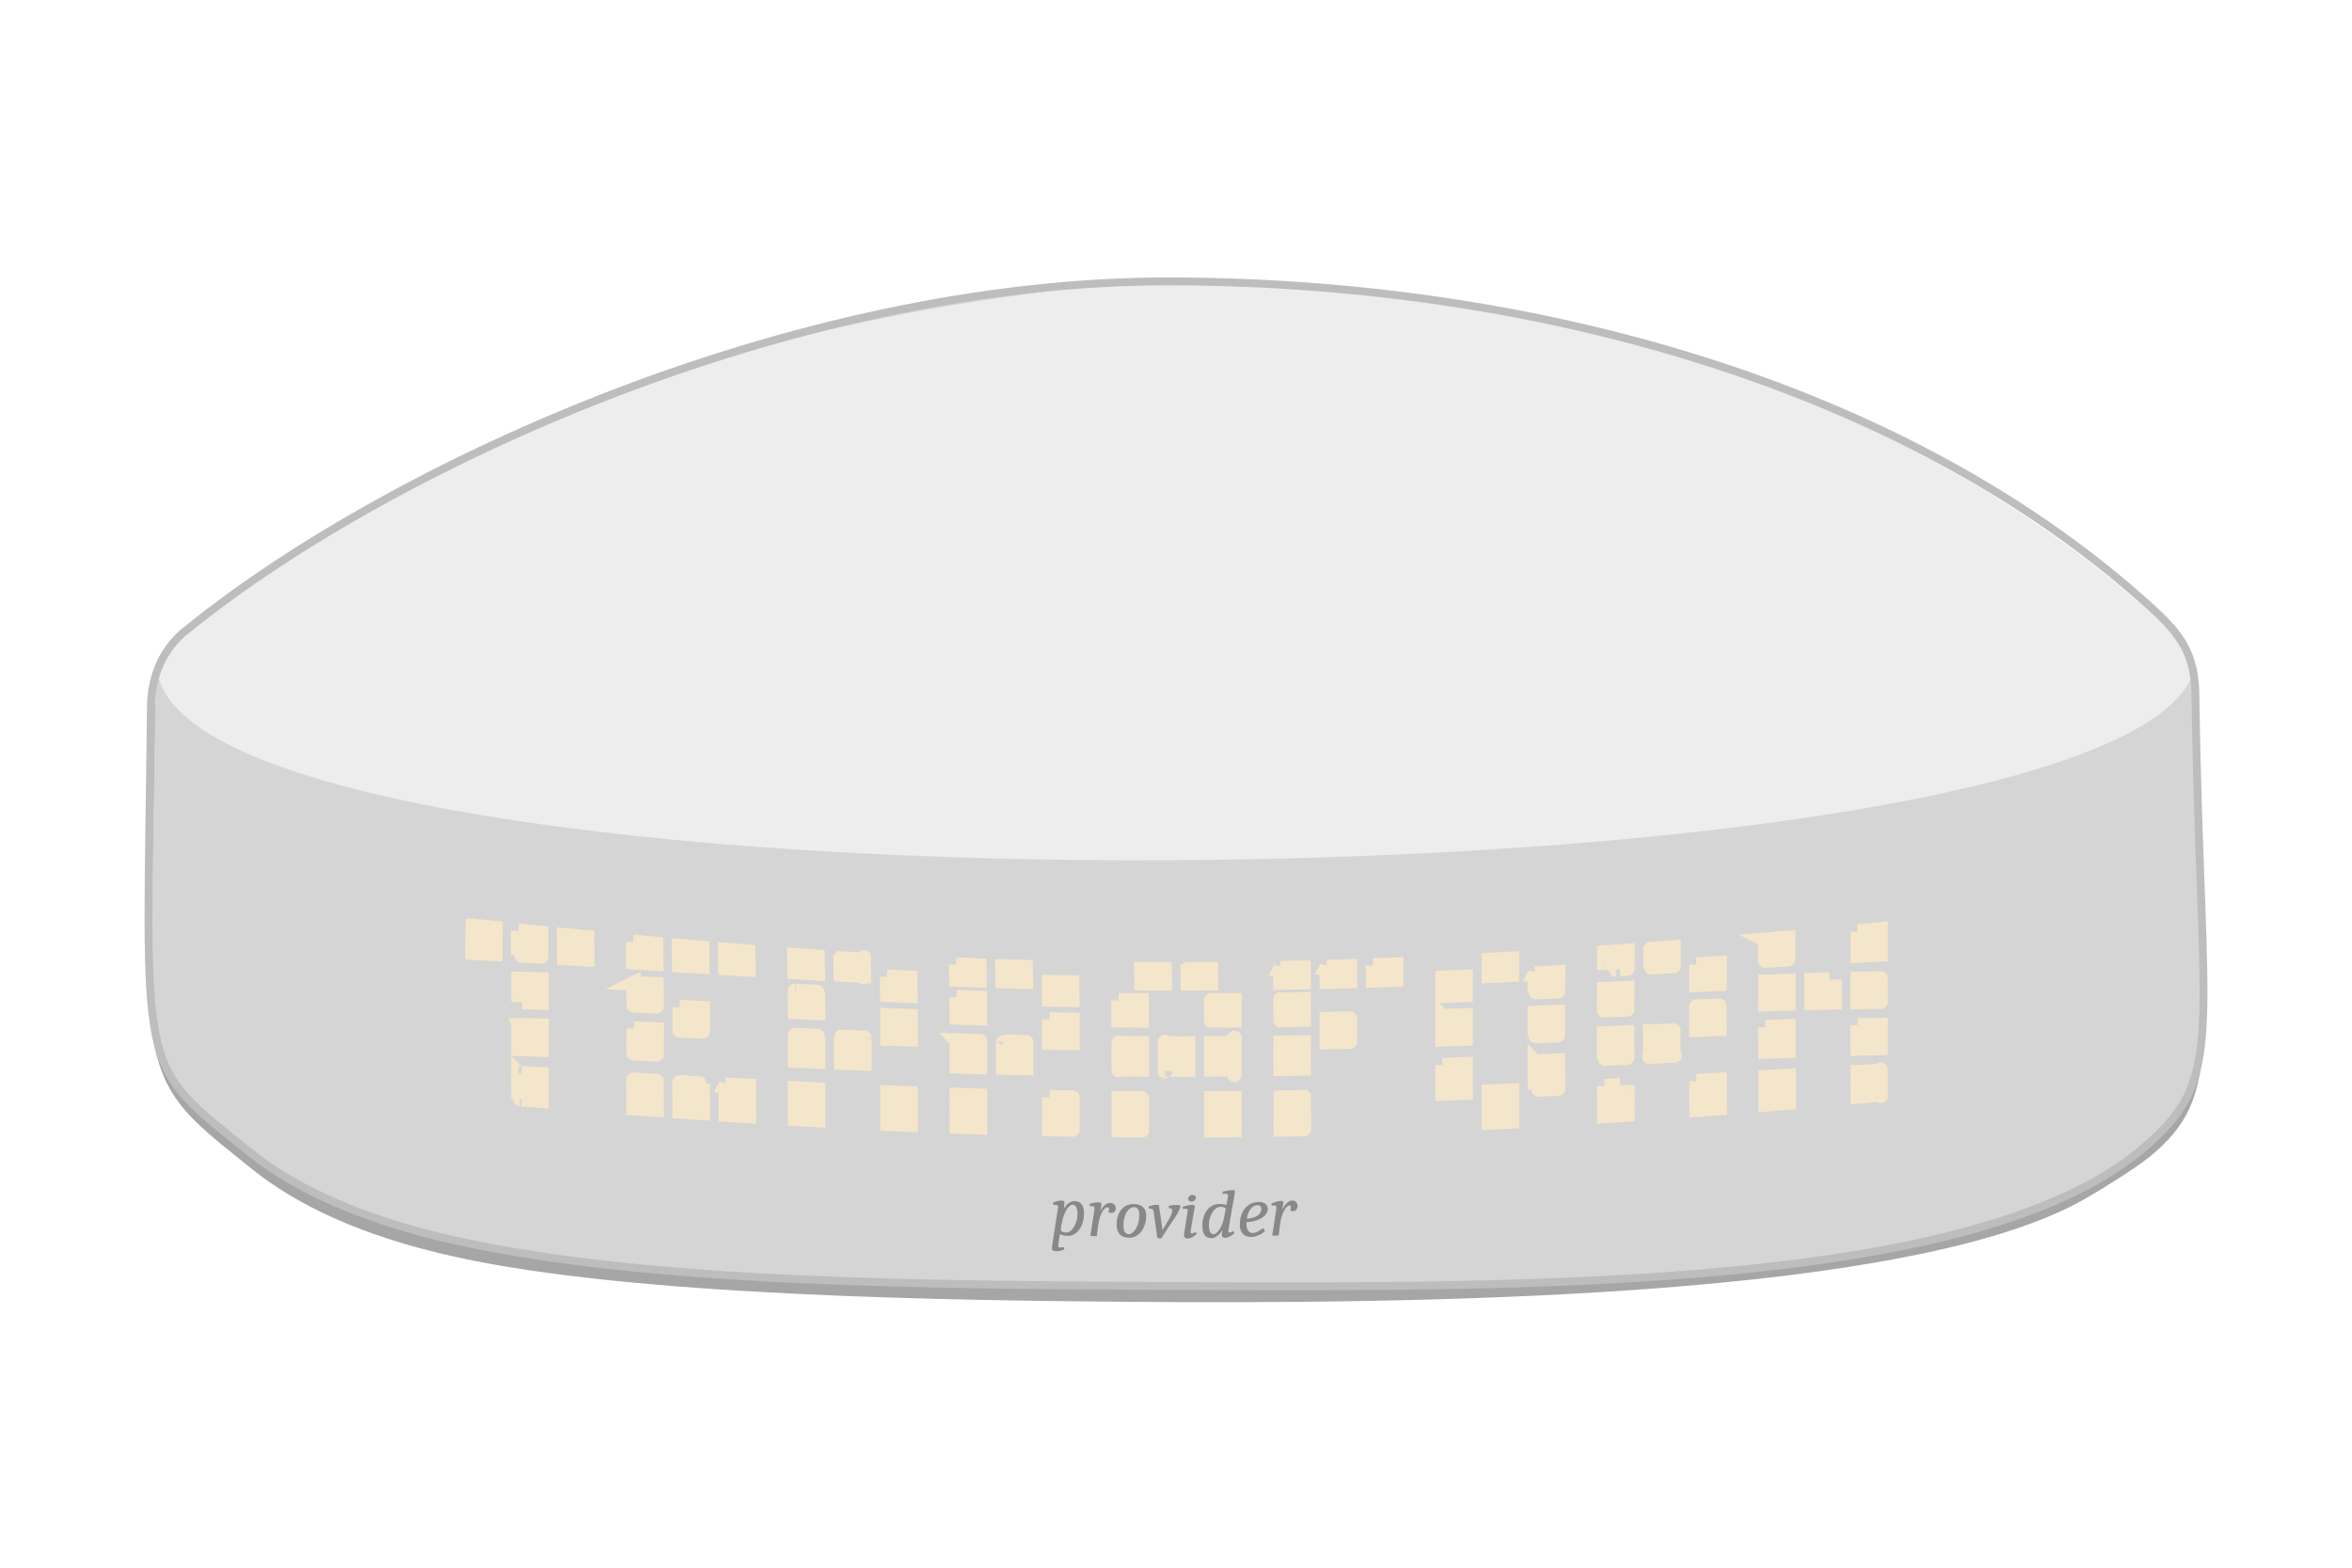 <?xml version="1.0" encoding="UTF-8" standalone="no"?>
<svg
   viewBox="0 0 150 100"
   version="1.1"
   id="svg312"
   sodipodi:docname="logo.svg"
   width="150"
   height="100"
   inkscape:version="1.2.2 (b0a8486541, 2022-12-01)"
   xml:space="preserve"
   xmlns:inkscape="http://www.inkscape.org/namespaces/inkscape"
   xmlns:sodipodi="http://sodipodi.sourceforge.net/DTD/sodipodi-0.dtd"
   xmlns="http://www.w3.org/2000/svg"
   xmlns:svg="http://www.w3.org/2000/svg"><defs
     id="defs316"><inkscape:path-effect
       effect="envelope"
       id="path-effect7830"
       is_visible="true"
       lpeversion="1"
       yy="true"
       xx="true"
       bendpath1="m 68.128,101.096 c 4.502,0.598 9.679,0.491 13.743,0"
       bendpath2="m 81.872,101.096 v 3.744"
       bendpath3="m 68.128,104.84 c 5.019,0.258 8.519,0.34 13.743,0"
       bendpath4="m 68.128,101.096 v 3.744"
       bendpath1-nodetypes="cc"
       bendpath3-nodetypes="cc" /><inkscape:path-effect
       effect="envelope"
       id="path-effect6990"
       is_visible="true"
       lpeversion="1"
       yy="true"
       xx="true"
       bendpath1="m -118.395,107.615 c 46.623,12.247 201.731,10.475 244.004,1.25"
       bendpath2="m 125.609,110.014 v 28"
       bendpath3="m -118.395,138.014 c 38.15,8.364 205.384,8.413 244.004,0"
       bendpath4="m -118.395,110.014 v 28"
       bendpath1-nodetypes="cc"
       bendpath3-nodetypes="cc" /><inkscape:path-effect
       effect="fillet_chamfer"
       id="path-effect1861"
       is_visible="true"
       lpeversion="1"
       nodesatellites_param="F,0,0,1,0,20,0,1 @ F,0,0,1,0,20,0,1 @ F,0,0,1,0,20,0,1 @ F,0,0,1,0,20,0,1 @ F,0,0,1,0,20,0,1 @ F,0,0,1,0,20,0,1"
       unit="px"
       method="auto"
       mode="F"
       radius="20"
       chamfer_steps="1"
       flexible="false"
       use_knot_distance="true"
       apply_no_radius="true"
       apply_with_radius="true"
       only_selected="false"
       hide_knots="false" /><filter
       inkscape:collect="always"
       style="color-interpolation-filters:sRGB"
       id="filter1806"
       x="-0.015"
       y="-0.105"
       width="1.029"
       height="1.205"><feGaussianBlur
         inkscape:collect="always"
         stdDeviation="0.967"
         id="feGaussianBlur1808" /></filter></defs><sodipodi:namedview
     id="namedview314"
     pagecolor="#c9c9c9"
     bordercolor="#666666"
     borderopacity="1.0"
     inkscape:showpageshadow="2"
     inkscape:pageopacity="0"
     inkscape:pagecheckerboard="0"
     inkscape:deskcolor="#bfbfbf"
     showgrid="false"
     inkscape:zoom="4.8714355"
     inkscape:cx="63.738912"
     inkscape:cy="52.345966"
     inkscape:window-width="1916"
     inkscape:window-height="1035"
     inkscape:window-x="0"
     inkscape:window-y="18"
     inkscape:window-maximized="1"
     inkscape:current-layer="svg312" /><path
     style="fill:none;fill-opacity:1;stroke:#a6a6a6;stroke-width:1.255;stroke-linecap:butt;stroke-linejoin:miter;stroke-dasharray:none;stroke-opacity:1"
     d="m 10.044,45.49 c -0.258,23.979 -0.747,22.807 6.355,28.542 2.752,2.222 6.774,4.214 12.843,5.544 11.028,2.417 30.103,2.783 45.673,2.855 21.434,0.099 47.784,-0.822 57.728,-6.494 1.375,-0.784 3.383,-2.077 4.059,-2.635 4.524,-3.732 3.132,-6.505 2.793,-28.445 -24.75,1.822 -103.816,-2.203 -129.451,0.633 z"
     id="path24454-36"
     sodipodi:nodetypes="cssssscc" /><path
     style="fill:#d5d5d5;fill-opacity:1;stroke:none;stroke-width:1px;stroke-linecap:butt;stroke-linejoin:miter;stroke-opacity:1"
     d="m 9.904,42.524 c -0.239,27.143 -1.44,24.396 5.102,30.172 6.572,5.803 17.345,7.763 29.911,8.608 9.448,0.635 20.002,0.783 30.032,0.671 18.399,-0.205 49.348,1.388 61.471,-8.793 5.711,-4.796 3.619,-6.621 3.388,-31.388 C 125.127,26.488 100.75,18.348 74.84,18.256 48.931,18.164 26.132,28.917 9.904,42.524 Z"
     id="path24454-3"
     sodipodi:nodetypes="cssssczc" /><path
     style="fill:#ededed;fill-opacity:1;stroke:none;stroke-width:1px;stroke-linecap:butt;stroke-linejoin:miter;stroke-opacity:1"
     d="M 10.002,42.26 C 9.659,59.108 131.209,58.629 139.606,43.532 140.189,42.357 139.692,41.777 139.275,41.059 113.334,15.957 74.683,17.934 74.683,17.934 c 0,0 -40.014,0.975 -64.681,24.326 z"
     id="path24456"
     sodipodi:nodetypes="ccccc" /><path
     style="fill:none;fill-opacity:1;stroke:#bdbdbd;stroke-width:0.5;stroke-linecap:butt;stroke-linejoin:miter;stroke-dasharray:none;stroke-opacity:1"
     d="m 9.624,45.089 c -0.258,23.979 -1.038,22.527 6.48,28.542 2.762,2.21 7.112,4.222 13.136,5.544 12.363,2.713 30.103,2.783 45.673,2.855 22.878,0.106 51.033,0.21 61.667,-8.7 5.478,-4.59 3.774,-6.933 3.435,-28.873 0.005,-2.705 -0.945,-3.977 -2.721,-5.606 C 122.409,25.239 99.195,18.034 74.805,17.948 50.259,17.861 24.14,30.086 11.612,40.425 10.433,41.486 9.646,43.044 9.624,45.089 Z"
     id="path24454"
     sodipodi:nodetypes="cssssccscc" /><g
     aria-label="TERRAFORM"
     id="text299"
     style="font-size:40px;line-height:1.25;font-family:'Small Dot Digital-7';-inkscape-font-specification:'Small Dot Digital-7';fill:#f4e6ca;fill-opacity:1;stroke:#f4e6ca;stroke-width:2.513;stroke-dasharray:none;stroke-opacity:1;filter:url(#filter1806)"
     transform="matrix(0.368,0,0,0.368,73.67,19.055)"
     class="UnoptimicedTransforms"
     inkscape:path-effect="#path-effect6990"><path
       d="m -118.276,108.694 c 1.322,0.147 2.621,0.291 3.947,0.434 -0.026,1.511 -0.03,3.005 -0.026,4.436 -1.316,-0.071 -2.646,-0.139 -3.958,-0.202 6.3e-4,-1.494 0.009,-3.065 0.037,-4.668 z m 7.91,25.544 c -0.007,-3.8e-4 0.596,0.033 0.589,0.033 0.168,0.009 3.231,0.181 3.4,0.19 -0.004,1.465 -4.2e-4,2.998 0.023,4.557 -1.135,-0.097 -2.261,-0.194 -3.395,-0.294 0.025,0.002 -0.613,-0.054 -0.588,-0.052 -0.028,-1.514 -0.033,-3.005 -0.029,-4.434 z m 0.055,-8.3 c 0.001,2e-5 0.588,0.01 0.589,0.01 1.131,0.019 2.267,0.042 3.398,0.068 -0.005,1.396 -0.014,2.692 -0.025,4.135 -1.131,-0.04 -2.269,-0.077 -3.399,-0.112 0,0 -0.589,-0.018 -0.589,-0.018 0.012,-1.421 0.022,-2.693 0.027,-4.082 z m -0.034,-8.05 c 0.001,3e-5 0.588,0.017 0.589,0.017 1.13,0.033 2.267,0.069 3.397,0.107 0.015,1.353 0.026,2.621 0.033,3.979 -1.131,-0.025 -2.267,-0.047 -3.397,-0.064 0.001,2e-5 -0.59,-0.009 -0.589,-0.009 -0.007,-1.372 -0.018,-2.643 -0.033,-4.029 z m 7.913,-7.543 c 0.288,0.028 3.579,0.343 3.867,0.371 9.77e-4,1e-4 0.111,0.011 0.112,0.011 -0.003,1.247 0.008,2.524 0.021,3.774 -9.9e-5,0 -0.112,-0.007 -0.112,-0.007 -0.094,-0.006 -3.779,-0.232 -3.873,-0.237 -0.013,-1.288 -0.021,-2.61 -0.015,-3.912 z m -7.94,-0.797 c 3e-5,1e-5 0.585,0.061 0.585,0.061 1.129,0.117 2.249,0.231 3.381,0.344 -0.011,1.363 -0.006,2.735 0.005,4.064 0.14,0.008 -3.533,-0.207 -3.394,-0.199 0.001,6e-5 -0.589,-0.034 -0.588,-0.034 -0.008,-1.377 -0.009,-2.806 0.01,-4.237 z"
       id="path405"
       style="fill:#f4e6ca;fill-opacity:1;stroke:#f4e6ca;stroke-width:2.513;stroke-dasharray:none;stroke-opacity:1"
       inkscape:original-d="m -118.39494,110.01389 h 4 v 4 h -4 z m 8,24 h 4 v 4 h -4 z m 0,-8 h 4 v 4 h -4 z m 0,-8 h 4 v 4 h -4 z m 8,-8 h 3.999997 v 4 h -3.999997 z m -8,0 h 4 v 4 h -4 z" /><path
       d="m -90.488,111.481 c 1.33,0.123 2.656,0.245 3.987,0.365 0.004,1.104 0.018,2.267 0.034,3.421 -0.575,-0.037 -3.416,-0.22 -3.991,-0.257 -0.015,-1.184 -0.028,-2.381 -0.03,-3.529 z m 16.069,24.796 c 0.005,2.6e-4 3.997,0.212 4.002,0.212 -0.001,1.65 0.001,3.398 0.015,5.19 -1.335,-0.084 -2.666,-0.17 -4.001,-0.257 -0.015,-1.776 -0.018,-3.509 -0.016,-5.146 z m -7.999,-0.441 c -0.053,-0.003 4.052,0.226 3.999,0.223 -0.002,1.623 0.001,3.34 0.017,5.098 -1.334,-0.091 -2.665,-0.183 -3.998,-0.277 -0.017,-1.738 -0.02,-3.437 -0.018,-5.044 z m -7.993,-0.458 c -0.286,-0.017 4.282,0.247 3.996,0.231 -0.003,1.59 3.65e-4,3.268 0.018,4.984 -1.333,-0.098 -2.662,-0.196 -3.995,-0.297 -0.019,-1.692 -0.022,-3.347 -0.019,-4.917 z m 0.04,-8.858 c 0.132,0.005 3.86,0.15 3.992,0.155 -0.003,1.424 -0.009,2.785 -0.017,4.308 0.318,0.015 -4.312,-0.196 -3.994,-0.182 0.009,-1.511 0.016,-2.862 0.019,-4.282 z m 7.979,-3.713 c 0.242,0.01 3.753,0.155 3.995,0.165 0.007,1.307 0.009,2.617 0.007,4.027 0.453,0.019 -4.448,-0.182 -3.995,-0.163 0.002,-1.407 4.87e-4,-2.716 -0.006,-4.029 z m -8.018,-4.141 c 0.172,0.008 3.82,0.18 3.992,0.188 0.015,1.245 0.026,2.472 0.033,3.791 0.156,0.006 -4.148,-0.162 -3.991,-0.156 -0.007,-1.325 -0.018,-2.56 -0.033,-3.823 z m 15.887,-5.793 c 1.333,0.108 2.663,0.214 3.997,0.318 0.011,0.954 0.029,2.02 0.045,3.069 -0.021,-0.001 -3.978,-0.239 -3.999,-0.24 -0.016,-1.075 -0.033,-2.157 -0.043,-3.146 z m -7.988,-0.673 c 1.332,0.116 2.66,0.23 3.993,0.342 0.008,1.026 0.024,2.13 0.041,3.23 -0.092,-0.006 -3.904,-0.246 -3.996,-0.251 -0.016,-1.126 -0.031,-2.258 -0.038,-3.321 z"
       id="path407"
       style="fill:#f4e6ca;fill-opacity:1;stroke:#f4e6ca;stroke-width:2.513;stroke-dasharray:none;stroke-opacity:1"
       inkscape:original-d="m -90.394913,110.01389 h 4 v 4 h -4 z m 16,24 h 4 v 4 h -4 z m -8,0 h 4 v 4 h -4 z m -8,0 h 4 v 4 h -4 z m 0,-8 h 4 v 4 h -4 z m 8,-4 h 4 v 4 h -4 z m -8,-4 h 4 v 4 h -4 z m 16,-8 h 4 v 4 h -4 z m -8,0 h 4 v 4 h -4 z" /><path
       d="m -62.527,113.789 c 1.334,0.096 2.667,0.19 4.002,0.281 0.012,0.766 0.035,2.102 0.047,2.869 -1.335,-0.071 -2.668,-0.145 -4.002,-0.219 -0.042,-2.632 -0.005,-0.298 -0.047,-2.931 z m 16.132,23.823 c 1.336,0.053 2.671,0.104 4.006,0.153 3.56e-4,1.715 0.003,3.537 0.012,5.413 -1.336,-0.057 -2.671,-0.115 -4.006,-0.176 -0.01,-1.867 -0.013,-3.682 -0.013,-5.39 z m -16.018,-0.715 c 1.335,0.066 2.668,0.13 4.003,0.193 -5.35e-4,1.683 0.002,3.469 0.014,5.304 -1.335,-0.074 -2.669,-0.15 -4.003,-0.227 -0.012,-1.822 -0.015,-3.596 -0.014,-5.269 z m 8.02,-8.941 c -0.051,-0.002 4.054,0.147 4.003,0.145 -1.2e-5,-0.074 -0.005,4.373 -0.005,4.448 -0.038,-0.001 -3.966,-0.153 -4.004,-0.154 1.41e-4,-0.072 0.006,-4.51 0.006,-4.438 z m -8.002,-0.307 c -0.1,-0.004 4.101,0.16 4.001,0.156 -2.18e-4,1.436 -0.003,2.851 -0.007,4.427 -0.063,-0.003 -3.938,-0.165 -4.002,-0.168 0.004,-1.571 0.007,-2.98 0.008,-4.415 z m 16,-3.416 c 1.335,0.045 2.669,0.089 4.005,0.132 0.006,1.269 0.008,2.581 0.009,4.003 -1.335,-0.042 -2.669,-0.085 -4.005,-0.129 -4.38e-4,-1.421 -0.003,-2.733 -0.009,-4.005 z m -16.038,-4.237 c -0.082,-0.004 4.083,0.183 4.001,0.179 0.013,1.151 0.023,2.336 0.029,3.617 -0.092,-0.004 -3.908,-0.155 -4,-0.159 -0.006,-1.285 -0.016,-2.475 -0.03,-3.637 z m 15.97,-2.46 c 1.336,0.06 2.671,0.119 4.007,0.175 0.015,0.969 0.029,1.988 0.04,3.105 -1.336,-0.047 -2.67,-0.096 -4.006,-0.147 -0.012,-1.124 -0.026,-2.151 -0.041,-3.133 z m -8.058,-3.198 c 1.335,0.086 2.669,0.17 4.005,0.252 0.168,9.675 -0.121,-6.915 0.047,2.759 -1.335,-0.065 -2.67,-0.131 -4.005,-0.199 -0.012,-0.752 -0.035,-2.06 -0.048,-2.812 z"
       id="path409"
       style="fill:#f4e6ca;fill-opacity:1;stroke:#f4e6ca;stroke-width:2.513;stroke-dasharray:none;stroke-opacity:1"
       inkscape:original-d="m -62.394882,110.01389 h 4 v 4 h -4 z m 16,24 h 4 v 4 h -4 z m -16,0 h 4 v 4 h -4 z m 8,-8 h 4 v 4 h -4 z m -8,0 h 4 v 4 h -4 z m 16,-4 h 4 v 4 h -4 z m -16,-4 h 4 v 4 h -4 z m 16,-4 h 4 v 4 h -4 z m -8,-4 h 4 v 4 h -4 z" /><path
       d="m -34.485,115.426 c 1.337,0.058 2.673,0.113 4.011,0.164 0.015,0.782 0.03,1.624 0.044,2.563 -1.337,-0.042 -2.673,-0.087 -4.01,-0.134 -0.014,-0.949 -0.03,-1.798 -0.045,-2.594 z m 16.146,22.999 c 1.337,0.024 2.673,0.045 4.01,0.065 -3.64e-4,-0.484 0.009,5.996 0.009,5.512 -1.337,-0.022 -2.673,-0.046 -4.009,-0.073 -0.006,-1.912 -0.008,-3.761 -0.009,-5.504 z m -16.035,-0.39 c 1.336,0.041 2.672,0.08 4.008,0.117 8.14e-4,1.731 0.004,3.571 0.011,5.468 -1.336,-0.042 -2.672,-0.086 -4.008,-0.133 -0.008,-1.891 -0.011,-3.726 -0.011,-5.452 z m 8.017,-9.247 c 1.336,0.028 2.672,0.055 4.008,0.079 -7e-5,-0.083 7.25e-4,4.406 7.95e-4,4.49 -1.336,-0.026 -2.672,-0.053 -4.008,-0.083 2.9e-5,-0.082 -1.63e-4,-4.568 -1.92e-4,-4.486 z m -8.014,-0.191 c 1.336,0.035 2.671,0.069 4.007,0.101 -5.9e-5,-0.081 -5.16e-4,4.4 -4.58e-4,4.482 -1.336,-0.033 -2.671,-0.069 -4.007,-0.106 5.9e-5,-0.08 0.001,-4.557 0.001,-4.477 z m 16.022,-3.652 c 1.336,0.021 2.672,0.04 4.009,0.058 0.004,1.252 0.006,2.569 0.008,3.989 -1.336,-0.017 -2.672,-0.036 -4.008,-0.057 -0.001,-1.421 -0.004,-2.737 -0.008,-3.99 z m -16.054,-3.869 c 1.336,0.04 2.672,0.078 4.008,0.113 0.01,1.097 0.017,2.256 0.022,3.513 -1.336,-0.033 -2.671,-0.067 -4.007,-0.103 -0.005,-1.26 -0.013,-2.421 -0.023,-3.524 z m 16.006,-2.611 c 1.337,0.027 2.674,0.051 4.012,0.073 0.011,0.912 0.02,1.901 0.028,2.981 -1.337,-0.019 -2.673,-0.04 -4.01,-0.063 -0.008,-1.083 -0.018,-2.074 -0.03,-2.991 z m -8.066,-2.729 c 1.338,0.045 2.675,0.088 4.012,0.127 0.015,0.76 0.029,1.591 0.041,2.513 -1.337,-0.032 -2.674,-0.067 -4.011,-0.104 -0.013,-0.93 -0.028,-1.766 -0.043,-2.536 z"
       id="path411"
       style="fill:#f4e6ca;fill-opacity:1;stroke:#f4e6ca;stroke-width:2.513;stroke-dasharray:none;stroke-opacity:1"
       inkscape:original-d="m -34.394852,110.01389 h 4 v 4 h -4 z m 16,24 h 4 v 4 h -4 z m -16,0 h 4 v 4 h -4 z m 8,-8 h 4 v 4 h -4 z m -8,0 h 4 v 4 h -4 z m 16,-4 h 4 v 4 h -4 z m -16,-4 h 4 v 4 h -4 z m 16,-4 h 4 v 4 h -4 z m -8,-4 h 4 v 4 h -4 z" /><path
       d="m -2.379,116.216 c 1.338,0.008 2.677,0.013 4.015,0.016 0.012,0.731 0.022,1.548 0.03,2.45 -1.338,-0.002 -2.675,-0.006 -4.013,-0.013 -0.009,-0.903 -0.02,-1.719 -0.032,-2.452 z m 12.109,22.388 c 1.337,-0.006 2.673,-0.015 4.01,-0.026 0.001,0.789 0.007,4.735 0.008,5.523 -1.337,0.012 -2.673,0.022 -4.01,0.029 -1.084e-4,-0.07 -0.008,-5.456 -0.008,-5.526 z m -16.039,-0.024 c 1.337,0.011 2.673,0.019 4.01,0.025 -4.087e-4,-0.423 0.008,5.949 0.008,5.526 -1.337,-0.007 -2.673,-0.016 -4.01,-0.028 -7.298e-4,-0.328 -0.008,-5.195 -0.008,-5.523 z m 16.029,-9.489 c 1.336,-0.006 2.672,-0.013 4.008,-0.023 -0.005,-4.597 0.01,9.096 0.005,4.499 -1.336,0.01 -2.672,0.018 -4.009,0.024 -0.003,-2.81 -0.002,-1.689 -0.005,-4.5 z m -8.017,0.012 c 0.001,0 1.71,0.001 1.711,0.001 2.93e-5,0 1.884,-0.001 1.884,-0.001 -5.13e-5,0 0.413,-5.6e-4 0.413,-5.6e-4 6.439e-4,0.61 0.003,3.89 0.004,4.5 -5.95e-5,0 -0.413,5.8e-4 -0.413,5.8e-4 2.76e-5,0 -1.885,0.001 -1.885,0.001 0.001,0 -1.713,-0.001 -1.712,-0.001 0.001,1.927 -0.005,-6.427 -0.004,-4.5 z m -8.018,-0.033 c 1.336,0.009 2.672,0.017 4.009,0.022 4.635e-4,0.454 0.003,4.046 0.003,4.499 -1.337,-0.006 -2.673,-0.013 -4.009,-0.023 5.453e-4,1.214 -0.003,-5.712 -0.003,-4.499 z m 16.021,-7.442 c 1.337,-0.006 2.673,-0.015 4.01,-0.026 4.74e-4,0.167 0.006,3.311 0.007,3.477 -1.336,0.01 -2.672,0.018 -4.009,0.023 3.388e-4,0.199 -0.009,-3.674 -0.008,-3.475 z m -16.042,-0.022 c 1.337,0.01 2.674,0.018 4.011,0.024 0.006,1.074 0.01,2.23 0.013,3.475 -1.337,-0.006 -2.673,-0.013 -4.009,-0.022 -0.003,-1.246 -0.008,-2.401 -0.014,-3.477 z m 11.987,-5.377 c 1.338,-0.003 2.677,-0.009 4.015,-0.018 0.011,0.732 0.019,1.551 0.025,2.453 -1.338,0.007 -2.675,0.013 -4.013,0.015 -0.007,-0.902 -0.016,-1.719 -0.028,-2.45 z"
       id="path413"
       style="fill:#f4e6ca;fill-opacity:1;stroke:#f4e6ca;stroke-width:2.513;stroke-dasharray:none;stroke-opacity:1"
       inkscape:original-d="m -2.3948212,110.01389 h 4 v 4 h -4 z m 12,24 h 4.0000002 v 4 H 9.6051788 Z m -16,0 h 4 v 4 h -4 z m 16,-8 h 4.0000002 v 4 H 9.6051788 Z m -8,0 h 4 v 4 h -4 z m -8,0 h 4 v 4 h -4 z m 16,-8 h 4.0000002 v 4 H 9.6051788 Z m -16,0 h 4 v 4 h -4 z m 12,-8 h 4 v 4 h -4 z" /><path
       d="m 21.711,116.051 c 1.338,-0.027 2.676,-0.056 4.015,-0.089 0.008,0.747 0.012,1.584 0.015,2.496 -1.337,0.027 -2.674,0.051 -4.012,0.073 -0.004,-0.908 -0.01,-1.739 -0.018,-2.481 z m 0.048,22.436 c 1.337,-0.019 2.673,-0.041 4.009,-0.065 -0.002,-1.052 0.01,6.556 0.008,5.504 -1.336,0.027 -2.673,0.051 -4.009,0.073 -7.01e-4,-0.583 -0.007,-4.93 -0.008,-5.512 z m -0.014,-9.499 c 1.336,-0.017 2.672,-0.036 4.008,-0.057 7.9e-5,0.07 0.006,4.423 0.006,4.493 -1.336,0.022 -2.672,0.042 -4.008,0.059 -3.2e-5,-0.022 -0.006,-4.473 -0.006,-4.495 z m 8.012,-4.117 c 1.336,-0.025 2.672,-0.052 4.007,-0.08 -2.4e-5,-0.133 0.003,4.126 0.003,3.993 -1.336,0.028 -2.671,0.054 -4.007,0.079 -2.06e-4,-0.181 -0.003,-3.811 -0.003,-3.992 z m -8.02,-3.358 c 1.337,-0.019 2.673,-0.04 4.01,-0.063 5.32e-4,0.517 0.002,2.974 0.003,3.49 -1.336,0.021 -2.672,0.041 -4.008,0.058 8.47e-4,0.9 -0.005,-4.385 -0.004,-3.485 z m 16.029,-5.923 c 1.338,-0.05 2.675,-0.103 4.013,-0.159 0.004,0.782 0.006,1.654 0.005,2.59 -1.337,0.046 -2.673,0.089 -4.01,0.13 -6.04e-4,-0.929 -0.003,-1.79 -0.008,-2.562 z m -8.027,0.265 c 1.338,-0.038 2.676,-0.08 4.014,-0.124 0.006,0.762 0.009,1.614 0.01,2.536 -1.337,0.036 -2.674,0.07 -4.011,0.102 -0.002,-0.917 -0.006,-1.761 -0.013,-2.515 z"
       id="path415"
       style="fill:#f4e6ca;fill-opacity:1;stroke:#f4e6ca;stroke-width:2.513;stroke-dasharray:none;stroke-opacity:1"
       inkscape:original-d="m 21.605209,110.01389 h 4 v 4 h -4 z m 0,24 h 4 v 4 h -4 z m 0,-8 h 4 v 4 h -4 z m 8,-4 h 4 v 4 h -4 z m -8,-4 h 4 v 4 h -4 z m 16,-8 h 4 v 4 h -4 z m -8,0 h 4 v 4 h -4 z" /><path
       d="m 57.821,114.636 c 1.336,-0.076 2.672,-0.155 4.008,-0.236 9.37e-4,0.856 -0.002,1.799 -0.006,2.786 -1.335,0.065 -2.67,0.128 -4.006,0.19 0.003,-0.975 0.006,-1.901 0.004,-2.739 z m 0.002,22.809 c 1.335,-0.056 2.669,-0.114 4.004,-0.173 0.005,1.684 0.01,3.49 0.011,5.326 -1.335,0.07 -2.669,0.138 -4.004,0.204 -0.001,-1.847 -0.006,-3.664 -0.011,-5.356 z m 7.99,-5.207 c 0.063,-0.003 3.938,-0.163 4.001,-0.166 0.006,1.748 0.012,3.077 0.018,4.826 0.044,-0.002 -4.047,0.193 -4.002,0.191 -0.005,-1.498 -0.012,-3.353 -0.017,-4.851 z m -16.013,0.592 c 1.335,-0.044 2.67,-0.089 4.005,-0.135 0.005,1.779 0.009,3.135 0.014,4.915 -1.335,0.053 -2.67,0.104 -4.005,0.152 -0.004,-1.557 -0.009,-3.375 -0.013,-4.932 z m 16.002,-9.023 c 0.09,-0.003 3.911,-0.151 4.001,-0.155 -0.002,1.285 -0.002,2.594 -1.78e-4,4.01 0.098,-0.004 -4.098,0.157 -4.001,0.153 -0.002,-1.418 -0.002,-2.726 -3.5e-5,-4.008 z M 49.789,124.367 c 1.335,-0.042 2.669,-0.085 4.004,-0.129 -0.001,1.274 -0.001,2.579 8.45e-4,4.002 -1.335,0.044 -2.669,0.086 -4.004,0.127 -0.002,-1.425 -0.002,-2.728 -0.001,-4 z m 16.039,-7.38 c 0.05,-0.003 3.954,-0.205 4.004,-0.208 -0.017,3.123 -7e-4,0.127 -0.017,3.25 0.081,-0.004 -4.083,0.176 -4.002,0.172 0.003,-0.75 0.012,-2.465 0.016,-3.215 z m -16.025,0.736 c 1.336,-0.054 2.672,-0.11 4.008,-0.168 -0.002,0.803 -0.007,2.321 -0.01,3.124 -1.335,0.049 -2.67,0.097 -4.006,0.142 0.006,-2.46 0.002,-0.639 0.007,-3.098 z"
       id="path417"
       style="fill:#f4e6ca;fill-opacity:1;stroke:#f4e6ca;stroke-width:2.513;stroke-dasharray:none;stroke-opacity:1"
       inkscape:original-d="m 57.60524,110.01389 h 4 v 4 h -4 z m 0,24 h 4 v 4 h -4 z m 8,-4 h 4 v 4 h -4 z m -16,0 h 4 v 4 h -4 z m 16,-8 h 4 v 4 h -4 z m -16,0 h 4 v 4 h -4 z m 16,-8 h 4 v 4 h -4 z m -16,0 h 4 v 4 h -4 z" /><path
       d="m 77.85,113.334 c 1.335,-0.096 2.667,-0.193 4.002,-0.291 -0.002,0.968 -0.008,2.012 -0.015,3.076 0.018,-0.001 -4.019,0.227 -4.001,0.225 0.007,-1.046 0.012,-2.067 0.014,-3.01 z m 15.976,22.291 c 0.207,-0.012 3.788,-0.216 3.995,-0.228 0.008,1.559 0.015,3.212 0.016,4.881 -1.333,0.101 -2.662,0.2 -3.995,0.298 -0.002,-1.696 -0.008,-3.373 -0.016,-4.952 z m -15.992,0.87 c -0.004,2e-4 4.004,-0.21 4,-0.21 0.007,1.627 0.013,3.364 0.014,5.124 -1.334,0.087 -2.666,0.173 -4,0.257 -0.001,-1.778 -0.007,-3.531 -0.014,-5.172 z m 7.962,-9.47 c -0.454,0.018 4.45,-0.178 3.996,-0.16 0.003,1.408 0.008,2.81 0.015,4.326 1.467,-0.066 -5.464,0.247 -3.997,0.18 -0.007,-1.526 -0.012,-2.934 -0.015,-4.346 z m -7.995,0.321 c 0.265,-0.011 3.733,-0.15 3.998,-0.16 0.002,1.415 0.007,2.829 0.014,4.365 0.074,-0.003 -4.073,0.18 -3.999,0.177 -0.006,-1.544 -0.011,-2.963 -0.013,-4.381 z m 15.987,-4.655 c -0.157,0.006 4.15,-0.159 3.994,-0.153 -0.003,1.311 -0.004,2.623 -7.89e-4,4.017 -0.133,0.005 -3.861,0.148 -3.994,0.153 -0.003,-1.398 -0.003,-2.71 7.96e-4,-4.017 z m -15.972,-3.02 c 0.11,-0.005 3.889,-0.178 3.999,-0.183 -0.007,1.188 -0.012,2.387 -0.015,3.683 0.729,-0.029 -4.727,0.191 -3.998,0.162 0.003,-1.292 0.008,-2.484 0.014,-3.662 z m 16.015,-4.254 c 0.654,-0.039 3.34,-0.199 3.995,-0.238 -0.044,5.875 0.018,-2.299 -0.027,3.576 -0.17,0.008 -3.824,0.173 -3.994,0.18 0.004,-0.646 0.022,-2.872 0.026,-3.518 z m -7.978,-2.676 c 1.335,-0.102 2.665,-0.205 3.999,-0.31 -0.002,1.026 -0.009,2.12 -0.018,3.223 0.108,-0.006 -4.105,0.24 -3.998,0.234 0.008,-1.082 0.015,-2.15 0.016,-3.146 z"
       id="path419"
       style="fill:#f4e6ca;fill-opacity:1;stroke:#f4e6ca;stroke-width:2.513;stroke-dasharray:none;stroke-opacity:1"
       inkscape:original-d="m 77.60527,110.01389 h 4 v 4 h -4 z m 16,24 h 4 v 4 h -4 z m -16,0 h 4 v 4 h -4 z m 8,-8 h 4 v 4 h -4 z m -8,0 h 4 v 4 h -4 z m 16,-4 h 4 v 4 h -4 z m -16,-4 h 4 v 4 h -4 z m 16,-4 h 4 v 4 h -4 z m -8,-4 h 4 v 4 h -4 z" /><path
       d="m 105.723,111.121 c 3.354,-0.285 0.636,-0.054 3.99,-0.339 -0.004,1.215 -0.011,2.473 -0.02,3.706 0.214,-0.012 -4.202,0.238 -3.988,0.226 0.009,-1.203 0.016,-2.422 0.019,-3.593 z m 16.031,22.942 c -0.23,0.012 4.198,-0.219 3.969,-0.207 2.2e-4,-1.855 -6.8e-4,5.889 -4.5e-4,4.034 -1.325,0.141 -2.635,0.272 -3.966,0.399 0.003,-1.422 8.4e-4,-2.849 -0.003,-4.226 z m -15.949,0.878 c 0.135,-0.008 3.854,-0.217 3.988,-0.224 0.008,1.484 0.015,3.048 0.018,4.616 -1.335,0.11 -2.653,0.216 -3.989,0.323 -0.002,-1.606 -0.009,-3.203 -0.017,-4.715 z m 15.925,-9.027 c 1.326,-0.012 2.665,-0.017 3.994,-0.014 -1e-5,0.109 -2.6e-4,3.864 -2.6e-4,3.973 -1.321,0.02 -2.662,0.048 -3.983,0.079 -0.005,-1.381 -0.008,-2.675 -0.01,-4.038 z m -15.966,0.362 c 1.325,-0.043 2.664,-0.083 3.99,-0.121 0.003,1.38 0.008,2.739 0.015,4.181 -1.324,0.05 -2.666,0.103 -3.989,0.156 -0.008,-1.461 -0.013,-2.828 -0.016,-4.216 z m 15.977,-8.381 c 1.324,-0.029 2.659,-0.053 3.982,-0.07 -10e-6,-0.179 2.9e-4,4.252 2.7e-4,4.073 -1.329,-0.005 -2.667,-3.3e-4 -3.993,0.01 4e-4,-0.257 0.01,-3.756 0.011,-4.013 z m -7.979,0.226 c 1.027,-0.034 2.06,-0.067 3.087,-0.098 -0.002,7e-5 0.907,-0.027 0.905,-0.027 -0.007,1.338 -0.012,2.615 -0.015,3.962 -0.003,5e-5 -0.902,0.016 -0.905,0.016 -1.028,0.019 -2.06,0.041 -3.088,0.065 0.003,-1.335 0.009,-2.609 0.016,-3.918 z m -7.98,0.294 c 1.323,-0.053 2.665,-0.105 3.989,-0.154 -0.008,1.288 -0.014,2.552 -0.017,3.88 -1.326,0.037 -2.665,0.077 -3.99,0.119 0.003,-1.323 0.009,-2.574 0.018,-3.845 z m 15.978,-8.718 c 1.33,-0.128 2.639,-0.257 3.966,-0.39 2e-5,0.418 3.7e-4,3.916 4e-4,4.334 -1.313,0.062 -2.652,0.128 -3.968,0.195 0.004,-1.354 0.006,-2.752 0.002,-4.139 z"
       id="path421"
       style="fill:#f4e6ca;fill-opacity:1;stroke:#f4e6ca;stroke-width:2.513;stroke-dasharray:none;stroke-opacity:1"
       sodipodi:nodetypes="ccccccccccccccccccccccccccccccccccccccccccccc"
       inkscape:original-d="m 105.49996,110.01389 h 4 v 4 h -4 z m 16.10534,24 h 4 v 4 h -4 z m -16,0 h 4 v 4 h -4 z m 16,-8 h 4 v 4 h -4 z m -16,0 h 4 v 4 h -4 z m 16,-8 h 4 v 4 h -4 z m -8,0 h 4 v 4 h -4 z m -8,0 h 4 v 4 h -4 z m 16.00348,-8 h 4 v 4 h -4 z" /></g><g
     aria-label="provider"
     id="text6994"
     style="font-size:4.091px;line-height:1.25;font-family:'Small Dot Digital-7';-inkscape-font-specification:'Small Dot Digital-7';fill:#888888;stroke-width:0.307"
     inkscape:path-effect="#path-effect7830"
     class="UnoptimicedTransforms"
     transform="matrix(1.139,0,0,1.139,-10.424,-39.489)"><path
       d="m 68.29,104.743 c 0.164,0.004 0.338,-0.044 0.459,-0.099 -0.013,-0.043 -0.026,-0.086 -0.039,-0.129 -0.037,0.007 -0.147,0.021 -0.22,0.019 -0.061,-0.002 -0.082,-0.031 -0.083,-0.093 -6.32e-4,-0.068 0.039,-0.334 0.091,-0.652 0.178,0.081 0.329,0.092 0.439,0.094 0.579,0.013 0.913,-0.651 0.911,-1.221 -0.001,-0.406 -0.106,-0.708 -0.525,-0.727 -0.271,-0.012 -0.482,0.228 -0.604,0.418 0.012,-0.116 0.025,-0.238 0.038,-0.353 0.002,0.003 -0.043,-0.081 -0.041,-0.077 -0.033,-0.009 -0.069,-0.014 -0.11,-0.016 -0.214,-0.007 -0.428,0.086 -0.495,0.114 0.002,0.011 0.024,0.121 0.026,0.131 0.049,-0.004 0.089,-0.007 0.126,-0.006 0.089,0.001 0.138,0.035 0.139,0.104 5.41e-4,0.057 -0.35,2.176 -0.348,2.323 0.002,0.119 0.061,0.165 0.237,0.17 0,0 -5e-6,-1.3e-4 -5e-6,-1.3e-4 z m 0.554,-1.047 c -0.167,-0.003 -0.304,-0.059 -0.296,-0.165 0.076,-0.812 0.409,-1.405 0.669,-1.395 0.195,0.007 0.266,0.23 0.268,0.515 0.002,0.438 -0.261,1.052 -0.641,1.045 z"
       style="font-style:italic;font-family:Caladea;-inkscape-font-specification:'Caladea Italic'"
       id="path7813"
       inkscape:original-d="m 68.361616,104.84003 c 0.163658,0 0.33959,-0.0532 0.462334,-0.11047 l -0.03682,-0.12684 c -0.03682,0.008 -0.147293,0.0245 -0.220939,0.0245 -0.06137,0 -0.08183,-0.0286 -0.08183,-0.09 0,-0.0614 0.04091,-0.33959 0.09001,-0.65054 0.180024,0.0777 0.331408,0.0859 0.441877,0.0859 0.580986,0 0.912393,-0.66281 0.912393,-1.2438 0,-0.41733 -0.102286,-0.73237 -0.523706,-0.73237 -0.270035,0 -0.486882,0.25776 -0.609626,0.45006 l 0.04091,-0.36005 -0.04091,-0.0777 c -0.03273,-0.008 -0.06955,-0.0123 -0.110469,-0.0123 -0.212755,0 -0.433693,0.0982 -0.499157,0.12683 l 0.02455,0.13093 c 0.0491,-0.004 0.09001,-0.008 0.126835,-0.008 0.09001,0 0.139109,0.0327 0.139109,0.10228 0,0.0573 -0.347773,2.18075 -0.347773,2.32804 0,0.11865 0.05728,0.16366 0.233213,0.16366 z m 0.560528,-1.0515 c -0.167749,0 -0.306858,-0.0532 -0.298676,-0.15957 0.06955,-0.80193 0.417328,-1.41973 0.67509,-1.41973 0.196389,0 0.265944,0.22912 0.265944,0.51961 0,0.44597 -0.261853,1.05969 -0.642358,1.05969 z" /><path
       d="m 70.202,103.89 c 0.019,6.1e-4 0.341,0.011 0.36,0.012 0.024,-0.19 0.054,-0.411 0.078,-0.598 0.099,-0.733 0.37,-1.031 0.53,-1.023 0.053,0.002 0.078,0.045 0.078,0.11 1.28e-4,0.05 -0.012,0.103 -0.032,0.137 0.012,0.024 0.053,0.068 0.135,0.071 0.184,0.007 0.278,-0.124 0.278,-0.263 -2.96e-4,-0.142 -0.119,-0.285 -0.304,-0.295 -0.217,-0.011 -0.402,0.145 -0.556,0.433 0.02,-0.128 0.04,-0.255 0.06,-0.378 -5.08e-4,-8.3e-4 -0.045,-0.072 -0.045,-0.073 -0.037,-0.009 -0.07,-0.015 -0.106,-0.017 -0.203,-0.011 -0.428,0.055 -0.523,0.089 -0.005,-0.028 0.026,0.152 0.021,0.124 0.049,-0.002 0.09,-0.003 0.127,-0.002 0.086,0.004 0.135,0.029 0.135,0.118 3.14e-4,0.089 -0.224,1.46 -0.236,1.555 0,0 -3e-6,-2.5e-4 -3e-6,-2.5e-4 z"
       style="font-style:italic;font-family:Caladea;-inkscape-font-specification:'Caladea Italic'"
       id="path7815"
       inkscape:original-d="m 70.2846,103.944 h 0.360048 l 0.07774,-0.59326 c 0.09819,-0.73646 0.372322,-1.08014 0.531888,-1.08014 0.05319,0 0.07774,0.045 0.07774,0.11456 0,0.0532 -0.01228,0.11047 -0.03273,0.14729 0.01227,0.0246 0.05319,0.0696 0.135018,0.0696 0.184115,0 0.278219,-0.1432 0.278219,-0.29458 0,-0.15547 -0.118652,-0.31095 -0.302768,-0.31095 -0.216847,0 -0.400962,0.18821 -0.556437,0.49916 l 0.06137,-0.40915 -0.04501,-0.0777 c -0.03682,-0.008 -0.06955,-0.0123 -0.106378,-0.0123 -0.200481,0 -0.429602,0.0859 -0.523705,0.12683 l 0.02046,0.13093 c 0.0491,-0.004 0.09001,-0.008 0.126835,-0.008 0.08592,0 0.135018,0.0246 0.135018,0.11865 0,0.0941 -0.22503,1.4852 -0.237305,1.5793 z" /><path
       d="m 72.342,103.989 c 0.653,0.019 0.99,-0.625 0.989,-1.237 -5.93e-4,-0.413 -0.231,-0.632 -0.671,-0.649 -0.653,-0.026 -0.988,0.516 -0.988,1.158 1.43e-4,0.441 0.23,0.715 0.67,0.728 z m -3.38e-4,-0.201 c -0.201,-0.006 -0.288,-0.205 -0.288,-0.486 -2.82e-4,-0.609 0.289,-1.039 0.606,-1.028 0.193,0.007 0.288,0.169 0.288,0.445 9.16e-4,0.571 -0.299,1.078 -0.607,1.069 z"
       style="font-style:italic;font-family:Caladea;-inkscape-font-specification:'Caladea Italic'"
       id="path7817"
       inkscape:original-d="m 72.420334,103.97264 c 0.650541,0 0.98604,-0.62599 0.98604,-1.27653 0,-0.44188 -0.229121,-0.69964 -0.666907,-0.69964 -0.65054,0 -0.986039,0.63008 -0.986039,1.27653 0,0.44188 0.229121,0.69964 0.666906,0.69964 z m 0,-0.19639 c -0.200481,0 -0.286401,-0.1923 -0.286401,-0.47461 0,-0.60553 0.290493,-1.10878 0.605534,-1.10878 0.192299,0 0.286402,0.18411 0.286402,0.4787 0,0.60963 -0.298676,1.10469 -0.605535,1.10469 z" /><path
       d="m 74.172,104.027 c 0.253,-0.399 0.507,-0.791 0.76,-1.159 0.214,-0.316 0.304,-0.565 0.32,-0.642 -0.015,-0.022 -0.03,-0.044 -0.045,-0.066 -0.062,-0.006 -0.119,-0.01 -0.177,-0.01 -0.16,2.4e-4 -0.304,0.024 -0.44,0.054 0.006,0.043 0.011,0.086 0.017,0.131 0.128,-0.003 0.181,0.036 0.181,0.138 9.2e-5,0.066 -0.016,0.125 -0.049,0.215 -0.047,0.127 -0.322,0.594 -0.497,0.87 -0.068,-0.509 -0.134,-0.978 -0.203,-1.408 -0.025,-0.004 -0.074,-0.008 -0.111,-0.009 -0.165,-0.003 -0.394,0.071 -0.469,0.098 0.008,0.038 0.017,0.076 0.025,0.115 0.197,0.012 0.243,0.037 0.264,0.178 0.069,0.461 0.134,0.942 0.203,1.464 0.066,0.026 0.156,0.031 0.222,0.032 0,0 1e-5,-2e-4 1e-5,-2e-4 z"
       style="font-style:italic;font-family:Caladea;-inkscape-font-specification:'Caladea Italic'"
       id="path7819"
       inkscape:original-d="m 74.241026,103.97264 0.756918,-1.17425 c 0.212755,-0.33549 0.302767,-0.6219 0.319133,-0.71191 l -0.04501,-0.0777 c -0.06137,-0.008 -0.118652,-0.0123 -0.175932,-0.0123 -0.159567,0 -0.302768,0.0286 -0.437785,0.0655 l 0.01636,0.15139 c 0.126835,-0.004 0.180024,0.0409 0.180024,0.15547 0,0.0737 -0.01637,0.13911 -0.0491,0.23731 -0.05319,0.15547 -0.315042,0.61781 -0.495066,0.90421 l -0.200481,-1.50566 c -0.02455,-0.004 -0.07365,-0.008 -0.110469,-0.008 -0.163658,0 -0.392779,0.0941 -0.466425,0.12683 l 0.02455,0.13093 c 0.19639,0.008 0.241396,0.0368 0.261853,0.1923 l 0.200481,1.49747 c 0.06546,0.0245 0.155475,0.0286 0.220939,0.0286 z" /><path
       d="m 75.868,101.963 c 0.144,-0.003 0.246,-0.106 0.245,-0.226 -0.001,-0.088 -0.068,-0.146 -0.191,-0.143 -0.144,0.004 -0.245,0.098 -0.244,0.219 8.06e-4,0.089 0.075,0.152 0.19,0.15 z m -0.2,2.068 c 0.172,-0.001 0.391,-0.159 0.481,-0.24 -0.014,-0.044 -0.027,-0.088 -0.041,-0.132 -0.021,0.013 -0.14,0.081 -0.21,0.081 -0.066,6.7e-4 -0.078,-0.024 -0.078,-0.09 -1.3e-5,-0.083 0.221,-1.348 0.238,-1.433 -0.017,-0.022 -0.033,-0.044 -0.05,-0.065 -0.033,-0.006 -0.074,-0.009 -0.111,-0.008 -0.197,0.003 -0.448,0.083 -0.526,0.115 0.007,0.037 0.014,0.075 0.021,0.114 0.049,-0.004 0.09,-0.008 0.128,-0.008 0.086,-8.1e-4 0.136,0.027 0.136,0.096 1.01e-4,0.086 -0.209,1.269 -0.209,1.355 8e-6,0.154 0.062,0.218 0.222,0.217 0,0 -2e-6,-1.7e-4 -2e-6,-1.7e-4 z"
       style="font-style:italic;font-family:Caladea;-inkscape-font-specification:'Caladea Italic'"
       id="path7821"
       inkscape:original-d="m 75.930793,101.77962 c 0.143201,0 0.245487,-0.12274 0.245487,-0.27822 0,-0.11456 -0.06546,-0.19639 -0.188206,-0.19639 -0.143201,0 -0.245487,0.12684 -0.245487,0.28231 0,0.11457 0.07365,0.1923 0.188206,0.1923 z m -0.200481,2.19302 c 0.171841,0 0.388688,-0.15138 0.4787,-0.22912 l -0.04091,-0.13093 c -0.02046,0.0123 -0.13911,0.0777 -0.208664,0.0777 -0.06546,0 -0.07774,-0.0246 -0.07774,-0.09 0,-0.0818 0.220938,-1.41564 0.237304,-1.51384 l -0.0491,-0.0777 c -0.03273,-0.008 -0.07365,-0.0123 -0.110469,-0.0123 -0.19639,0 -0.445968,0.09 -0.523706,0.12683 l 0.02046,0.13093 c 0.0491,-0.004 0.09001,-0.008 0.126835,-0.008 0.08592,0 0.135018,0.0327 0.135018,0.11047 0,0.0655 -0.208664,1.28471 -0.208664,1.40336 0,0.15139 0.06137,0.21276 0.220938,0.21276 z" /><path
       d="m 76.995,104.011 c 0.262,-0.006 0.477,-0.261 0.603,-0.454 -0.02,0.108 -0.033,0.188 -0.033,0.251 -6.1e-5,0.122 0.069,0.187 0.213,0.183 0.18,-0.005 0.394,-0.168 0.484,-0.25 -0.014,-0.044 -0.027,-0.088 -0.041,-0.132 -0.02,0.013 -0.135,0.083 -0.217,0.086 -0.053,0.002 -0.078,-0.018 -0.078,-0.056 -4e-6,-0.019 0.092,-0.605 0.188,-1.153 0.096,-0.548 0.186,-1.039 0.196,-1.103 -0.017,-0.022 -0.034,-0.044 -0.052,-0.066 -0.049,8.8e-4 -0.094,0.001 -0.152,0.006 -0.202,0.016 -0.415,0.062 -0.49,0.079 -0.007,0.041 -0.014,0.082 -0.021,0.124 1.65e-4,-1e-5 0.074,-0.005 0.074,-0.005 0.18,-0.011 0.251,0.032 0.245,0.118 -0.003,0.055 -0.076,0.432 -0.094,0.516 -0.078,-0.033 -0.242,-0.065 -0.435,-0.057 -0.508,0.021 -0.911,0.49 -0.911,1.203 1.06e-4,0.53 0.201,0.717 0.521,0.71 0,0 3e-6,-1.9e-4 3e-6,-1.9e-4 z m 0.107,-0.221 c -0.148,0.003 -0.263,-0.141 -0.263,-0.513 -6.5e-5,-0.441 0.255,-1.006 0.64,-1.021 0.119,-0.005 0.225,0.035 0.308,0.08 -0.023,0.132 -0.046,0.264 -0.07,0.402 -0.104,0.616 -0.4,1.048 -0.615,1.053 0,0 5e-6,0 5e-6,0 z"
       style="font-style:italic;font-family:Caladea;-inkscape-font-specification:'Caladea Italic'"
       id="path7823"
       inkscape:original-d="m 77.051853,103.97264 c 0.261853,0 0.474608,-0.2414 0.601443,-0.4296 -0.02046,0.10638 -0.03273,0.18411 -0.03273,0.24549 0,0.11865 0.06955,0.18411 0.212755,0.18411 0.180024,0 0.392779,-0.15138 0.482791,-0.22912 l -0.04091,-0.13093 c -0.02046,0.0123 -0.135018,0.0777 -0.216847,0.0777 -0.05319,0 -0.07774,-0.0205 -0.07774,-0.0573 0,-0.0368 0.368231,-2.27894 0.392779,-2.4385 l -0.0491,-0.09 c -0.0491,-0.004 -0.0941,-0.008 -0.151384,-0.008 -0.204572,0 -0.413236,0.0409 -0.490974,0.0573 l -0.02455,0.15957 h 0.07365 c 0.180024,0 0.249578,0.0614 0.241395,0.16775 -0.0041,0.0695 -0.08183,0.51552 -0.0982,0.60144 -0.07774,-0.0409 -0.241395,-0.0859 -0.433693,-0.0859 -0.50734,0 -0.908302,0.54416 -0.908302,1.26426 0,0.53598 0.200481,0.71191 0.519614,0.71191 z m 0.106378,-0.21276 c -0.147292,0 -0.261853,-0.1391 -0.261853,-0.51552 0,-0.44597 0.25367,-1.06377 0.638266,-1.06377 0.118652,0 0.22503,0.0491 0.306859,0.10228 l -0.06956,0.4296 c -0.102286,0.63827 -0.400962,1.04741 -0.613717,1.04741 z" /><path
       d="m 79.227,103.943 c 0.327,-0.011 0.613,-0.19 0.759,-0.343 -0.04,-0.05 -0.079,-0.1 -0.119,-0.15 -0.113,0.09 -0.347,0.265 -0.559,0.272 -0.212,0.007 -0.364,-0.152 -0.364,-0.512 10e-7,9.5e-4 -2.3e-5,-0.095 -2.2e-5,-0.094 0.69,-0.024 1.192,-0.36 1.193,-0.744 7.84e-4,-0.213 -0.166,-0.405 -0.558,-0.384 -0.591,0.032 -1.007,0.513 -1.007,1.295 1.52e-4,0.319 0.164,0.676 0.655,0.659 z m -0.262,-1.025 c 0.066,-0.422 0.276,-0.738 0.586,-0.753 0.155,-0.007 0.228,0.097 0.228,0.214 -9e-4,0.291 -0.323,0.521 -0.814,0.539 z"
       style="font-style:italic;font-family:Caladea;-inkscape-font-specification:'Caladea Italic'"
       id="path7825"
       inkscape:original-d="m 79.281695,103.97264 c 0.327316,0 0.613718,-0.16366 0.76101,-0.31095 l -0.118652,-0.15138 c -0.11456,0.0859 -0.347773,0.24957 -0.560529,0.24957 -0.212755,0 -0.364139,-0.15956 -0.364139,-0.51961 v -0.0941 c 0.691455,0 1.194704,-0.31914 1.194704,-0.71601 0,-0.22093 -0.16775,-0.43369 -0.560529,-0.43369 -0.59326,0 -1.006497,0.51552 -1.006497,1.30517 0,0.31914 0.163658,0.671 0.654632,0.671 z m -0.261852,-1.02695 c 0.06546,-0.42961 0.274127,-0.76101 0.585077,-0.76101 0.155475,0 0.229121,0.11456 0.229121,0.2373 0,0.30277 -0.323224,0.52371 -0.814198,0.52371 z" /><path
       d="m 80.387,103.874 c 0.12,-0.004 0.239,-0.007 0.359,-0.01 0.027,-0.22 0.048,-0.384 0.075,-0.601 0.095,-0.738 0.375,-1.081 0.531,-1.085 0.053,-0.001 0.077,0.043 0.077,0.112 -3.31e-4,0.053 -0.013,0.11 -0.033,0.147 0.012,0.024 0.052,0.068 0.134,0.067 0.183,-0.002 0.277,-0.145 0.278,-0.297 0.001,-0.156 -0.116,-0.308 -0.299,-0.303 -0.215,0.006 -0.401,0.197 -0.556,0.506 0.015,-0.098 0.048,-0.304 0.063,-0.402 -0.015,-0.025 -0.03,-0.049 -0.045,-0.074 -0.037,-0.006 -0.069,-0.009 -0.106,-0.008 -0.199,0.008 -0.429,0.101 -0.522,0.144 0.007,0.041 0.013,0.083 0.02,0.124 0.049,-0.006 0.09,-0.011 0.126,-0.013 0.086,-0.003 0.134,0.018 0.134,0.11 -4.15e-4,0.091 -0.224,1.487 -0.236,1.583 0,0 -3e-6,-2.5e-4 -3e-6,-2.5e-4 z"
       style="font-style:italic;font-family:Caladea;-inkscape-font-specification:'Caladea Italic'"
       id="path7827"
       inkscape:original-d="m 80.44367,103.944 h 0.360048 l 0.07774,-0.59326 c 0.09819,-0.73646 0.372322,-1.08014 0.531888,-1.08014 0.05319,0 0.07774,0.045 0.07774,0.11456 0,0.0532 -0.01228,0.11047 -0.03273,0.14729 0.01228,0.0246 0.05319,0.0696 0.135018,0.0696 0.184115,0 0.278219,-0.1432 0.278219,-0.29458 0,-0.15547 -0.118652,-0.31095 -0.302768,-0.31095 -0.216847,0 -0.400962,0.18821 -0.556437,0.49916 l 0.06137,-0.40915 -0.04501,-0.0777 c -0.03682,-0.008 -0.06955,-0.0123 -0.106378,-0.0123 -0.200481,0 -0.429602,0.0859 -0.523705,0.12683 l 0.02046,0.13093 c 0.0491,-0.004 0.09001,-0.008 0.126835,-0.008 0.08592,0 0.135018,0.0246 0.135018,0.11865 0,0.0941 -0.22503,1.4852 -0.237305,1.5793 z" /></g></svg>
